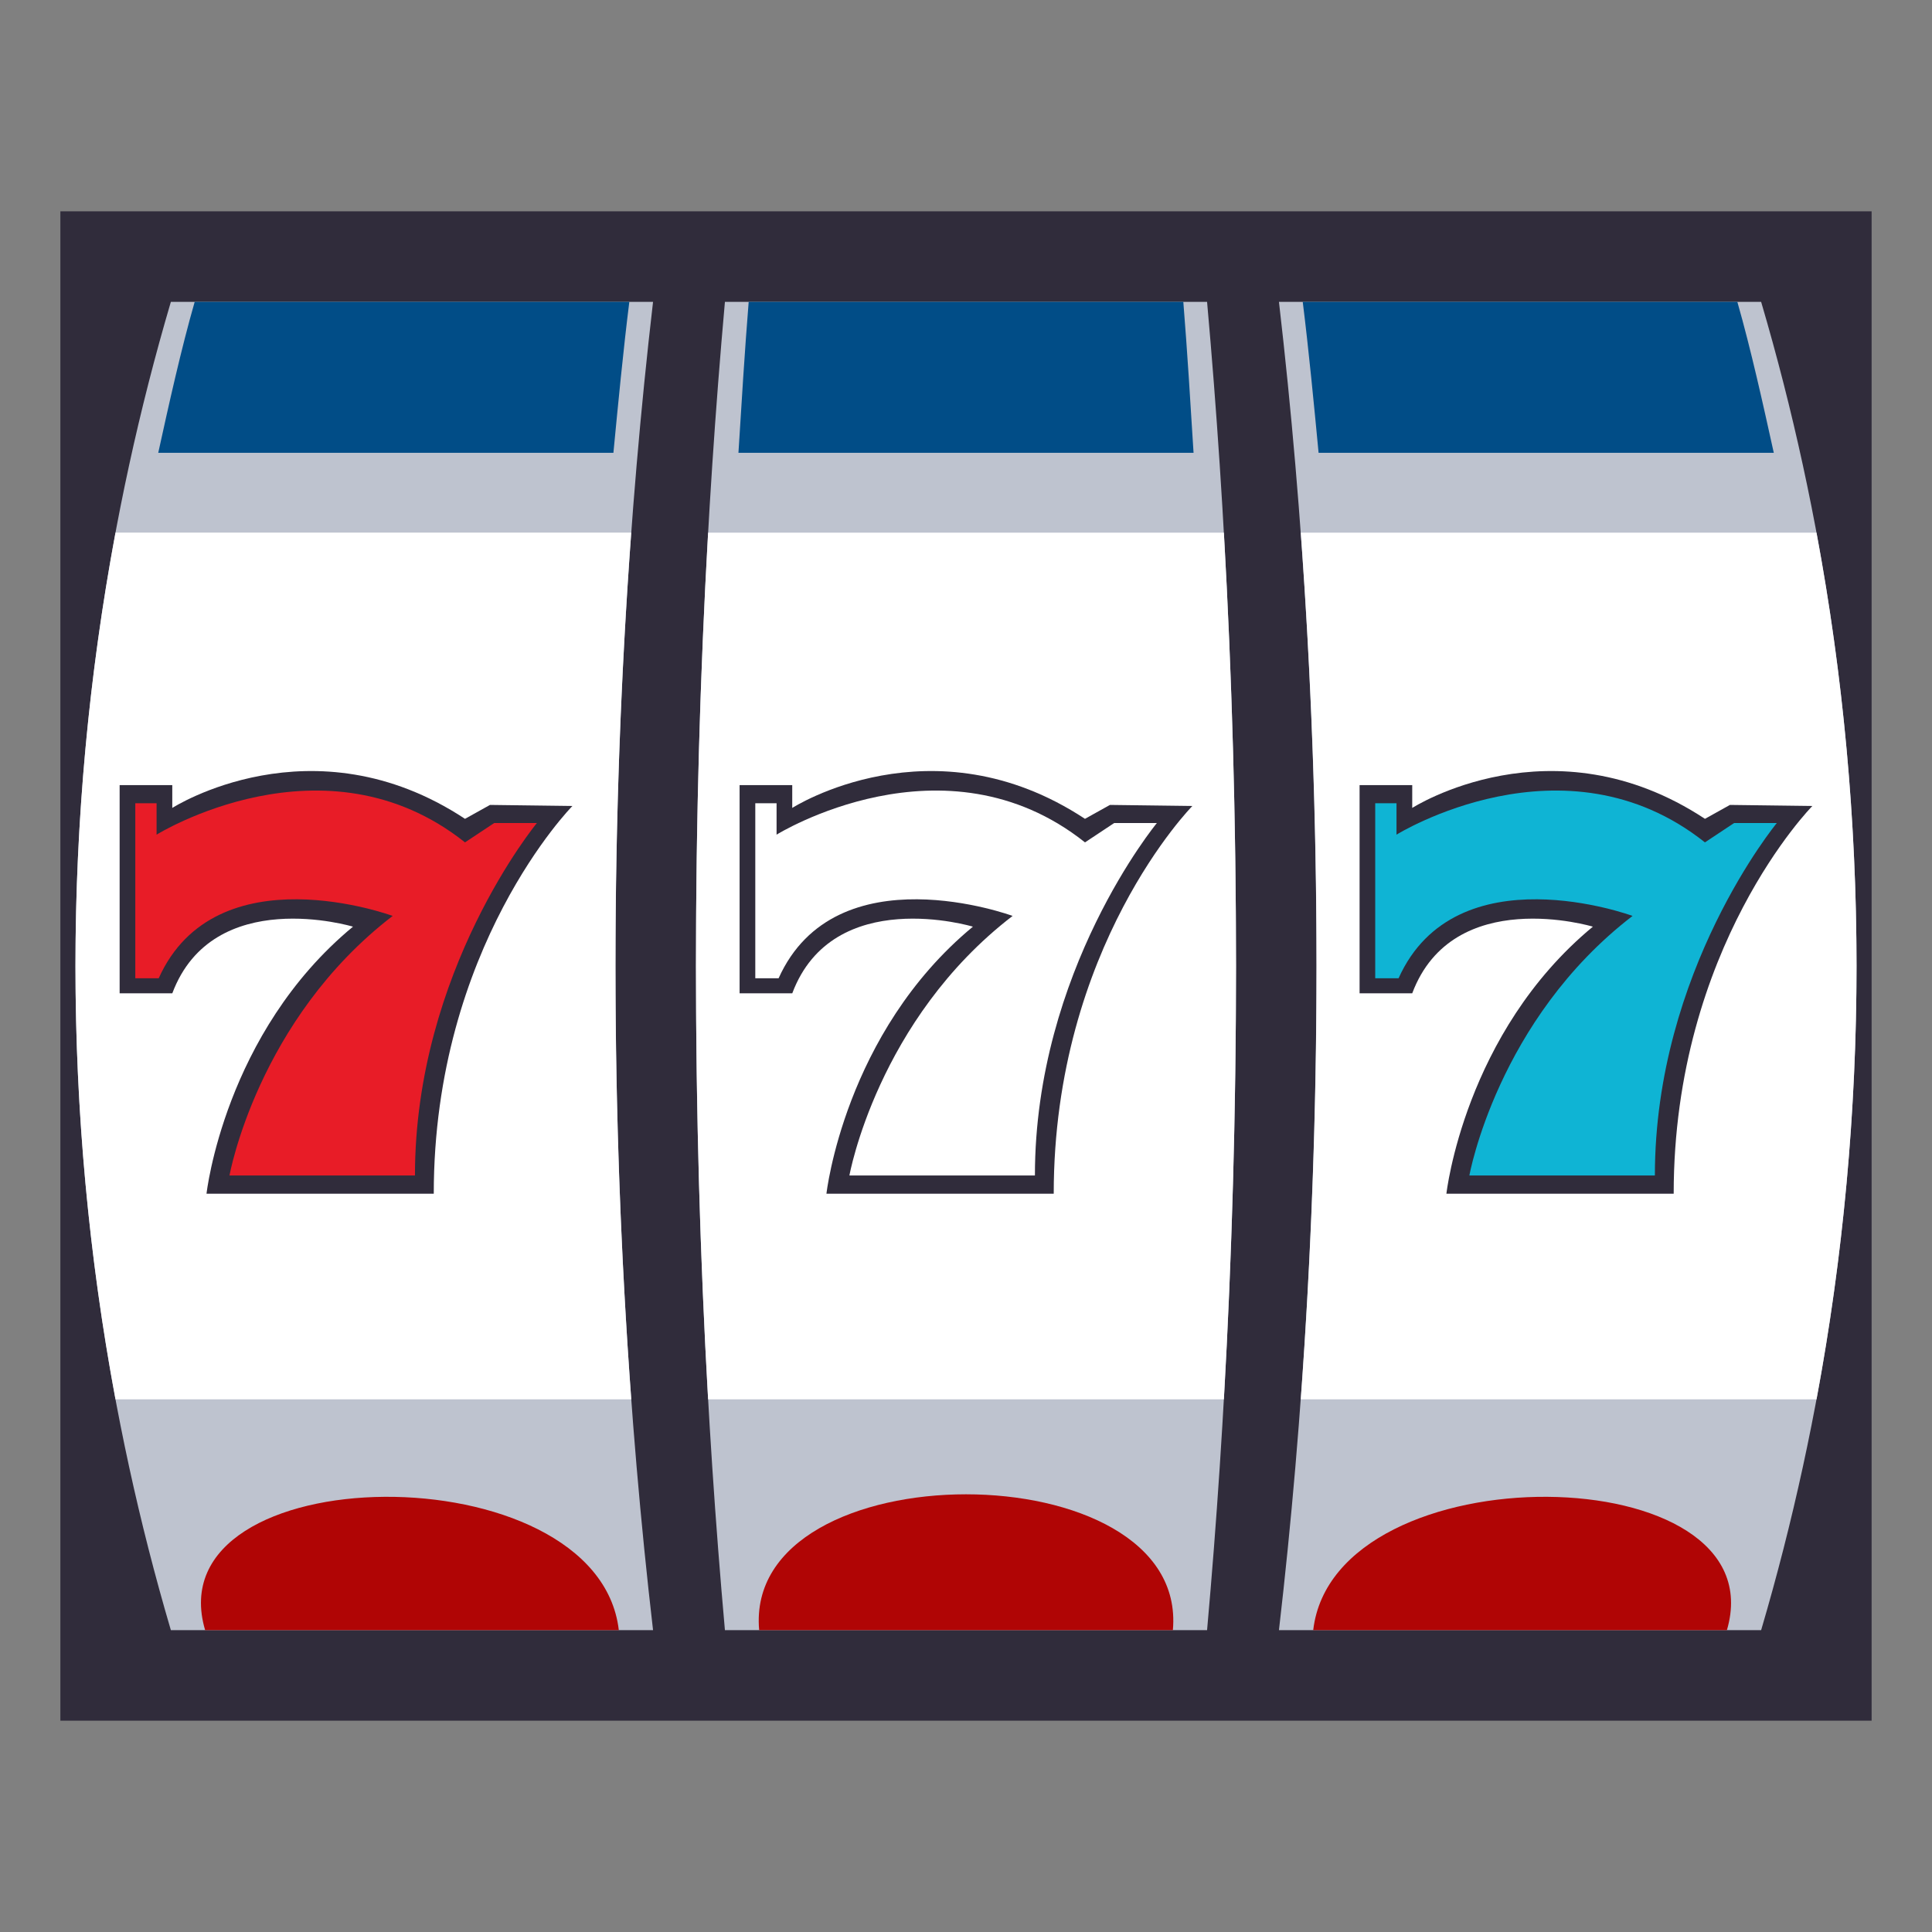 <?xml version="1.0" encoding="utf-8"?>
<!-- Generator: Adobe Illustrator 15.0.0, SVG Export Plug-In . SVG Version: 6.00 Build 0)  -->
<!DOCTYPE svg PUBLIC "-//W3C//DTD SVG 1.1//EN" "http://www.w3.org/Graphics/SVG/1.1/DTD/svg11.dtd">
<svg version="1.1" id="Layer_1" xmlns="http://www.w3.org/2000/svg" xmlns:xlink="http://www.w3.org/1999/xlink" x="0px" y="0px"
	 width="64px" height="64px" viewBox="0 0 64 64" enable-background="new 0 0 64 64" xml:space="preserve">
<rect x="0" y="0" width="64" height="64" fill="#808080" stroke="none"/>
<rect x="2" y="7" fill="#302C3B" width="60" height="50"/>
<path fill="#BEC3CF" d="M5.66,54c5.325,0,10.648,0,15.973,0c-1.659-14.299-1.659-29.701,0-44c-5.325,0-10.648,0-15.973,0
	C1.446,24.299,1.446,39.701,5.66,54z"/>
<path fill="#FFFFFF" d="M3.826,46.355c5.695,0,11.39,0,17.085,0c-0.697-9.47-0.697-19.241-0.001-28.711c-5.694,0-11.389,0-17.084,0
	C2.058,27.115,2.058,36.886,3.826,46.355z"/>
<path fill="#014D87" d="M20.32,15c-5.026,0-10.052,0-15.078,0c0.352-1.603,0.754-3.421,1.207-5c4.798,0,9.598,0,14.398,0
	C20.649,11.579,20.474,13.397,20.32,15z"/>
<path fill="#B00505" d="M20.499,54c-0.7-5.985-15.413-5.791-13.704,0C11.362,54,15.93,54,20.499,54z"/>
<path fill="#BEC3CF" d="M24.014,54c5.325,0,10.647,0,15.972,0c1.278-14.299,1.278-29.701,0-44c-5.325,0-10.647,0-15.972,0
	C22.735,24.299,22.735,39.701,24.014,54z"/>
<path fill="#FFFFFF" d="M23.457,46.354c5.695,0,11.391,0,17.086,0c0.536-9.47,0.536-19.239,0-28.709c-5.695,0-11.391,0-17.086,0
	C22.921,27.115,22.921,36.884,23.457,46.354z"/>
<path fill="#014D87" d="M39.538,15c-5.025,0-10.051,0-15.076,0c0.099-1.603,0.211-3.421,0.339-5c4.8,0,9.598,0,14.398,0
	C39.327,11.579,39.439,13.397,39.538,15z"/>
<path fill="#B00505" d="M38.853,54c0.536-5.999-14.24-5.999-13.705,0C29.716,54,34.284,54,38.853,54z"/>
<path fill="#BEC3CF" d="M42.367,54c5.324,0,10.648,0,15.973,0c4.213-14.299,4.213-29.701,0-44c-5.324,0-10.648,0-15.973,0
	C44.025,24.299,44.025,39.701,42.367,54z"/>
<path fill="#FFFFFF" d="M43.09,46.354c5.693,0,11.39,0,17.085,0c1.767-9.47,1.767-19.239-0.001-28.709c-5.695,0-11.391,0-17.084,0
	C43.786,27.115,43.786,36.884,43.09,46.354z"/>
<path fill="#014D87" d="M58.759,15c-5.027,0-10.053,0-15.079,0c-0.153-1.603-0.328-3.421-0.525-5c4.799,0,9.599,0,14.397,0
	C58.004,11.579,58.405,13.397,58.759,15z"/>
<path fill="#B00505" d="M57.206,54c1.705-5.791-13.005-5.985-13.704,0C48.069,54,52.638,54,57.206,54z"/>
<path fill="#302C3B" d="M14.369,39.543H6.841c0,0,0.593-5.326,4.852-8.846c0,0-4.632-1.395-5.985,2.207H3.963v-6.896h1.744v0.756
	c0,0,4.635-2.977,9.697,0.361l0.828-0.461l2.73,0.035C18.963,26.699,14.369,31.352,14.369,39.543z"/>
<path fill="#E81C27" d="M13.746,38.939H7.602c0,0,0.922-5.154,5.406-8.598c0,0-5.852-2.158-7.751,2.066H4.482v-5.799h0.705v1.041
	c0,0,5.553-3.451,10.217,0.256l0.967-0.641h1.414C17.785,27.266,13.746,32.15,13.746,38.939z"/>
<path fill="#302C3B" d="M34.906,39.543h-7.529c0,0,0.594-5.326,4.852-8.846c0,0-4.631-1.395-5.984,2.207H24.5v-6.896h1.744v0.756
	c0,0,4.635-2.977,9.697,0.361l0.828-0.461l2.73,0.035C39.5,26.699,34.906,31.352,34.906,39.543z"/>
<path fill="#FFFFFF" d="M34.283,38.939h-6.145c0,0,0.922-5.154,5.406-8.598c0,0-5.852-2.158-7.752,2.066H25.02v-5.799h0.705v1.041
	c0,0,5.553-3.451,10.217,0.256l0.967-0.641h1.414C38.322,27.266,34.283,32.15,34.283,38.939z"/>
<path fill="#302C3B" d="M55.443,39.543h-7.529c0,0,0.594-5.326,4.852-8.846c0,0-4.631-1.395-5.984,2.207h-1.744v-6.896h1.744v0.756
	c0,0,4.635-2.977,9.697,0.361l0.828-0.461l2.73,0.035C60.037,26.699,55.443,31.352,55.443,39.543z"/>
<path fill="#0FB4D4" d="M54.82,38.939h-6.145c0,0,0.922-5.154,5.406-8.598c0,0-5.852-2.158-7.752,2.066h-0.773v-5.799h0.705v1.041
	c0,0,5.553-3.451,10.217,0.256l0.967-0.641h1.414C58.859,27.266,54.82,32.15,54.82,38.939z"/>
</svg>
